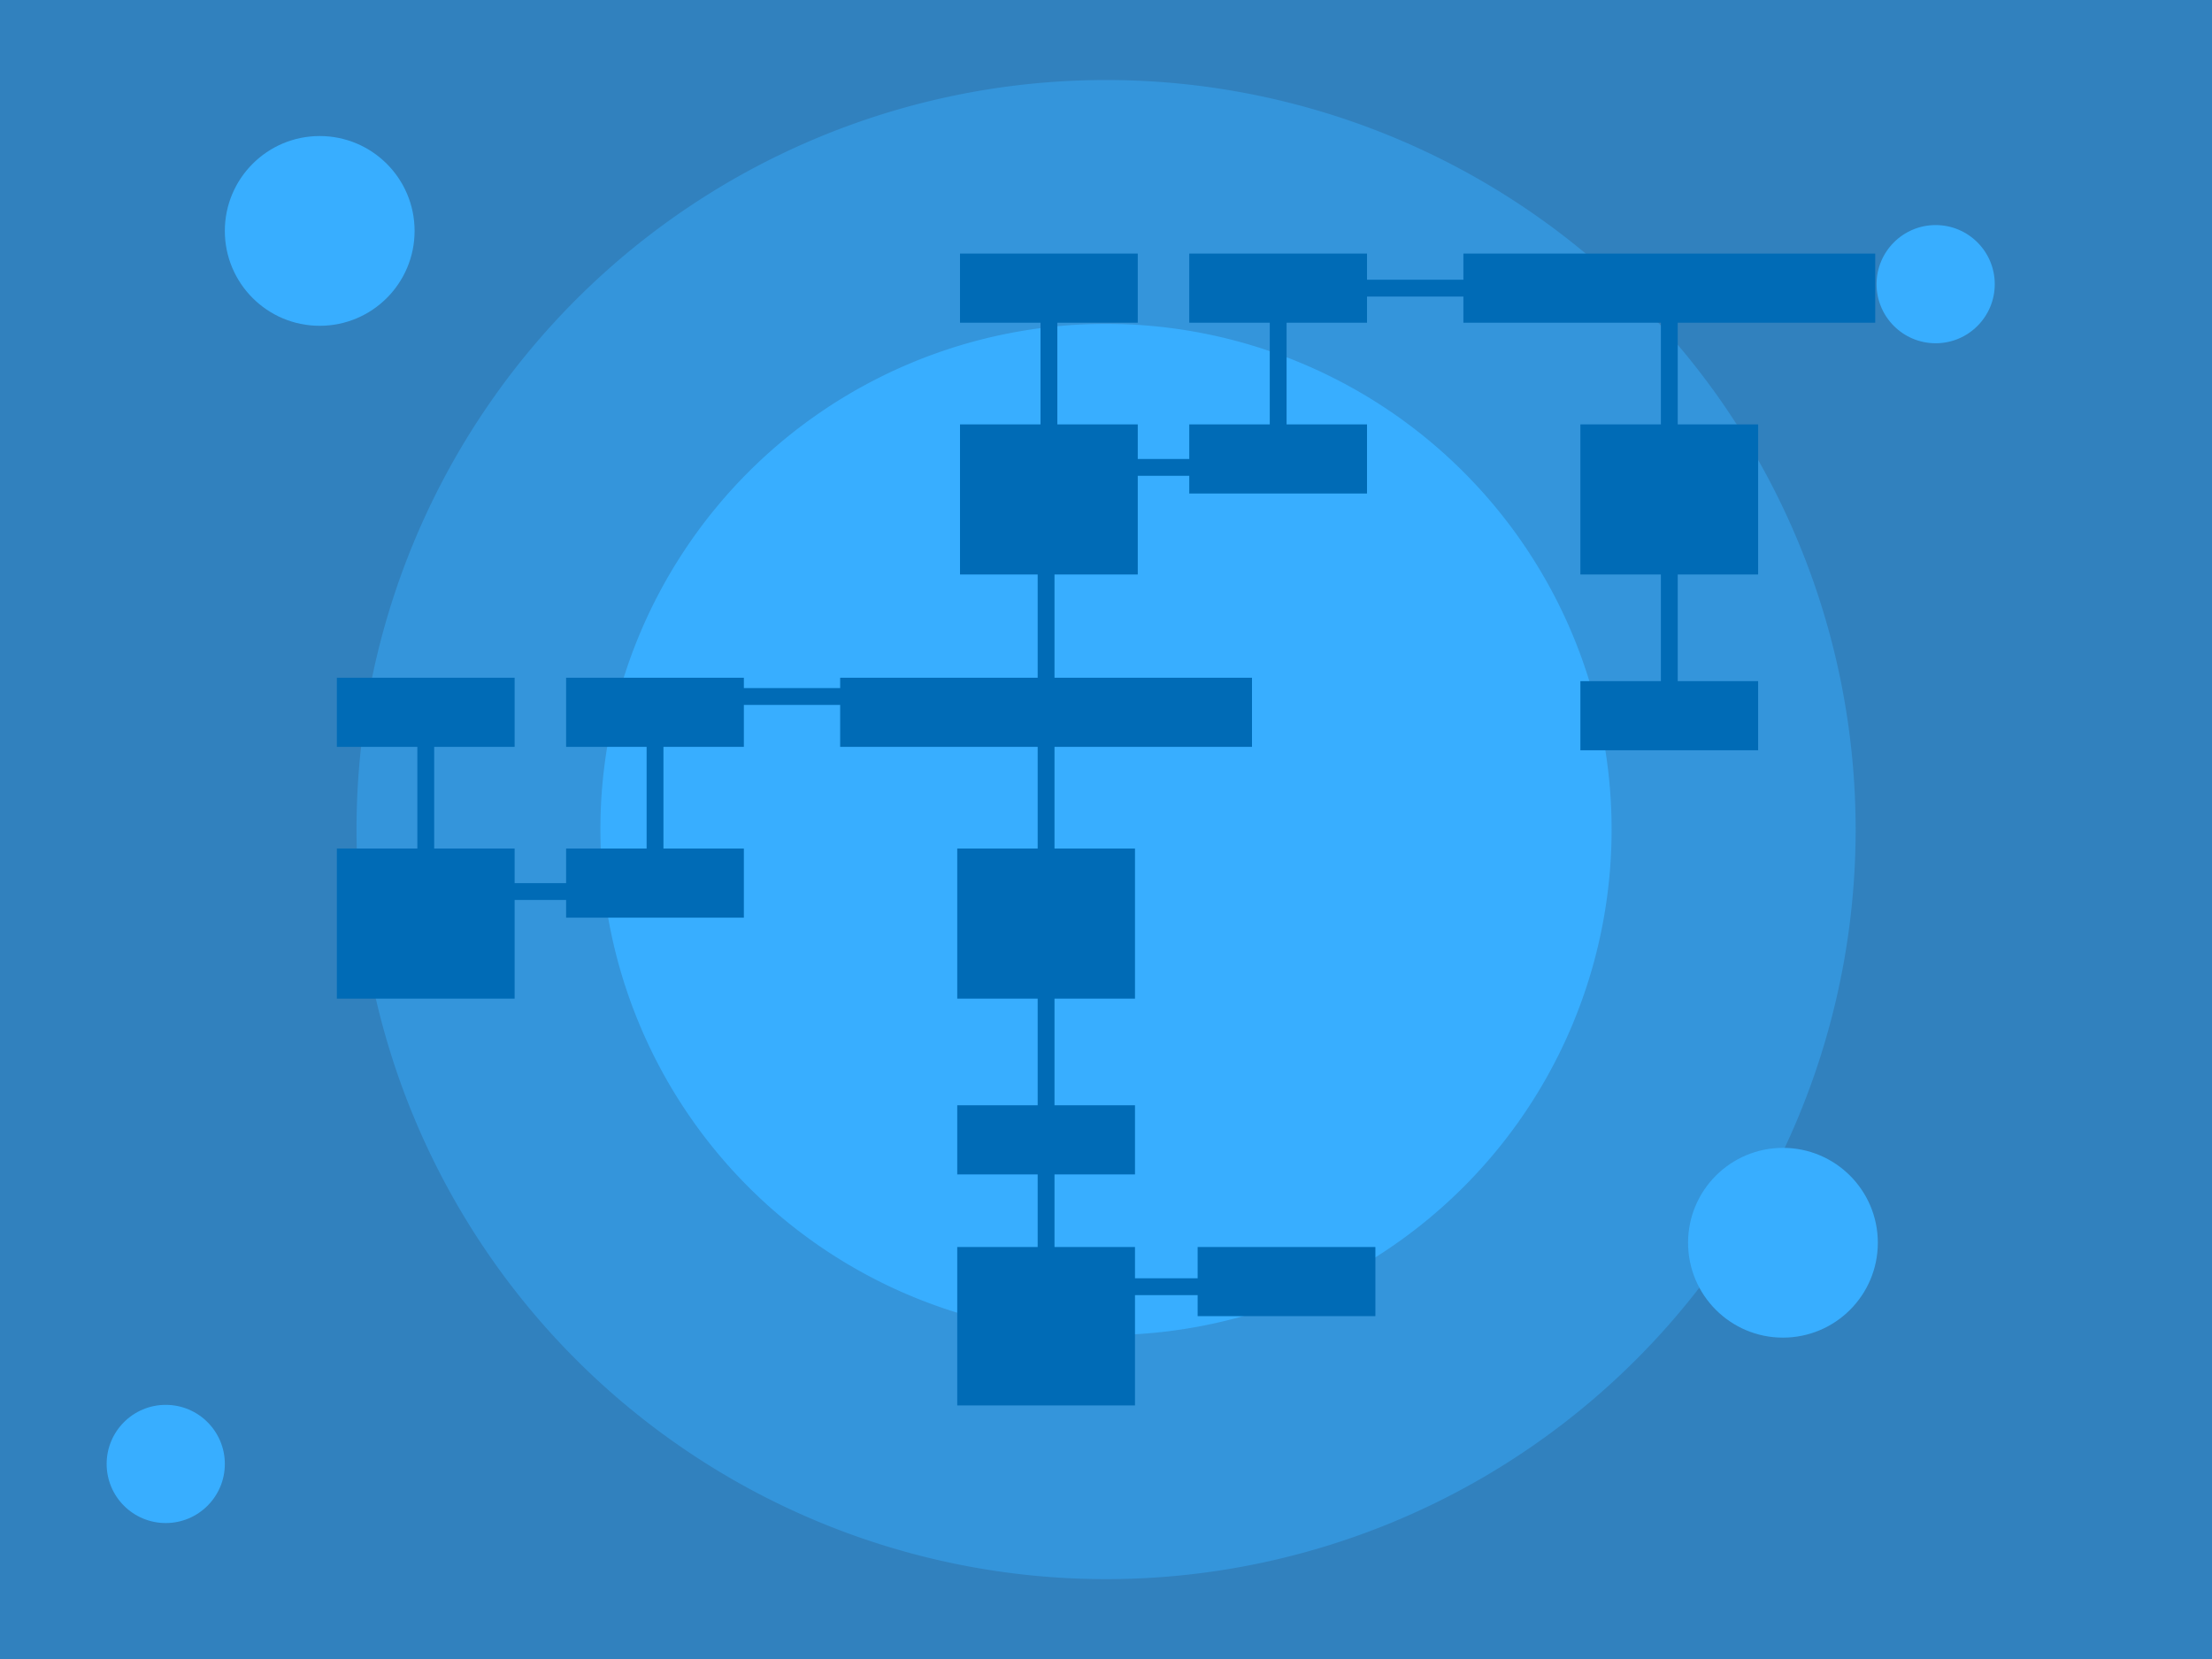 <svg xmlns="http://www.w3.org/2000/svg" viewBox="0 0 280 210"><defs><style>.cls-1{fill:#38aeff;}.cls-2{fill:#283655;opacity:0.21;}.cls-3{fill:#006bb6;}</style></defs><title>background_image_65</title><g id="Layer_2" data-name="Layer 2"><g id="Layer_1-2" data-name="Layer 1"><rect class="cls-1" width="280" height="210"/><path class="cls-2" d="M0,0V210H280V0ZM140,169a64,64,0,1,1,64-64A64,64,0,0,1,140,169Z"/><path class="cls-2" d="M0,0V210H280V0ZM140,199.89A94.88,94.88,0,1,1,234.89,105,94.88,94.88,0,0,1,140,199.89Z"/><circle class="cls-1" cx="40.47" cy="29.23" r="12.01"/><circle class="cls-1" cx="225.69" cy="157.31" r="12.01"/><circle class="cls-1" cx="245.02" cy="35.97" r="7.48"/><circle class="cls-1" cx="20.98" cy="185.31" r="7.48"/><rect class="cls-3" x="121.52" y="32.1" width="22.5" height="8.75"/><rect class="cls-3" x="121.52" y="53.72" width="22.5" height="19"/><rect class="cls-3" x="200.05" y="53.72" width="22.5" height="19"/><rect class="cls-3" x="150.54" y="32.1" width="22.5" height="8.75"/><rect class="cls-3" x="150.54" y="53.72" width="22.5" height="8.75"/><rect class="cls-3" x="200.05" y="86.22" width="22.5" height="8.75"/><rect class="cls-3" x="185.24" y="32.1" width="52.13" height="8.75"/><rect class="cls-3" x="131.71" y="38.72" width="2.13" height="19.38"/><rect class="cls-3" x="146.73" y="49.47" width="2.13" height="19.38" transform="translate(206.95 -88.63) rotate(90)"/><rect class="cls-3" x="177.6" y="26.79" width="2.13" height="19.38" transform="translate(215.14 -142.19) rotate(90)"/><rect class="cls-3" x="160.73" y="38.72" width="2.13" height="19.38"/><rect class="cls-3" x="210.24" y="38.72" width="2.13" height="19.38"/><rect class="cls-3" x="210.24" y="69.1" width="2.13" height="19.38"/><rect class="cls-3" x="42.64" y="85.79" width="22.5" height="8.75"/><rect class="cls-3" x="42.64" y="107.41" width="22.5" height="19"/><rect class="cls-3" x="121.17" y="107.41" width="22.5" height="19"/><rect class="cls-3" x="71.66" y="85.79" width="22.5" height="8.75"/><rect class="cls-3" x="71.66" y="107.41" width="22.5" height="8.75"/><rect class="cls-3" x="151.6" y="157.85" width="22.5" height="8.75"/><rect class="cls-3" x="121.17" y="157.85" width="22.5" height="20.05"/><rect class="cls-3" x="121.17" y="139.91" width="22.5" height="8.75"/><rect class="cls-3" x="106.35" y="85.79" width="52.13" height="8.75"/><rect class="cls-3" x="52.83" y="92.41" width="2.13" height="19.38"/><rect class="cls-3" x="67.85" y="103.16" width="2.13" height="19.38" transform="translate(181.76 43.94) rotate(90)"/><rect class="cls-3" x="98.72" y="78.47" width="2.13" height="19.38" transform="translate(187.95 -11.62) rotate(90)"/><rect class="cls-3" x="149.48" y="153.19" width="2.13" height="19.38" transform="translate(313.42 12.33) rotate(90)"/><rect class="cls-3" x="81.85" y="92.41" width="2.13" height="19.38"/><rect class="cls-3" x="131.35" y="92.41" width="2.13" height="19.38"/><rect class="cls-3" x="131.35" y="67.72" width="2.13" height="19.38"/><rect class="cls-3" x="131.35" y="122.79" width="2.13" height="19.38"/><rect class="cls-3" x="131.35" y="146.61" width="2.13" height="19.38"/></g></g></svg>